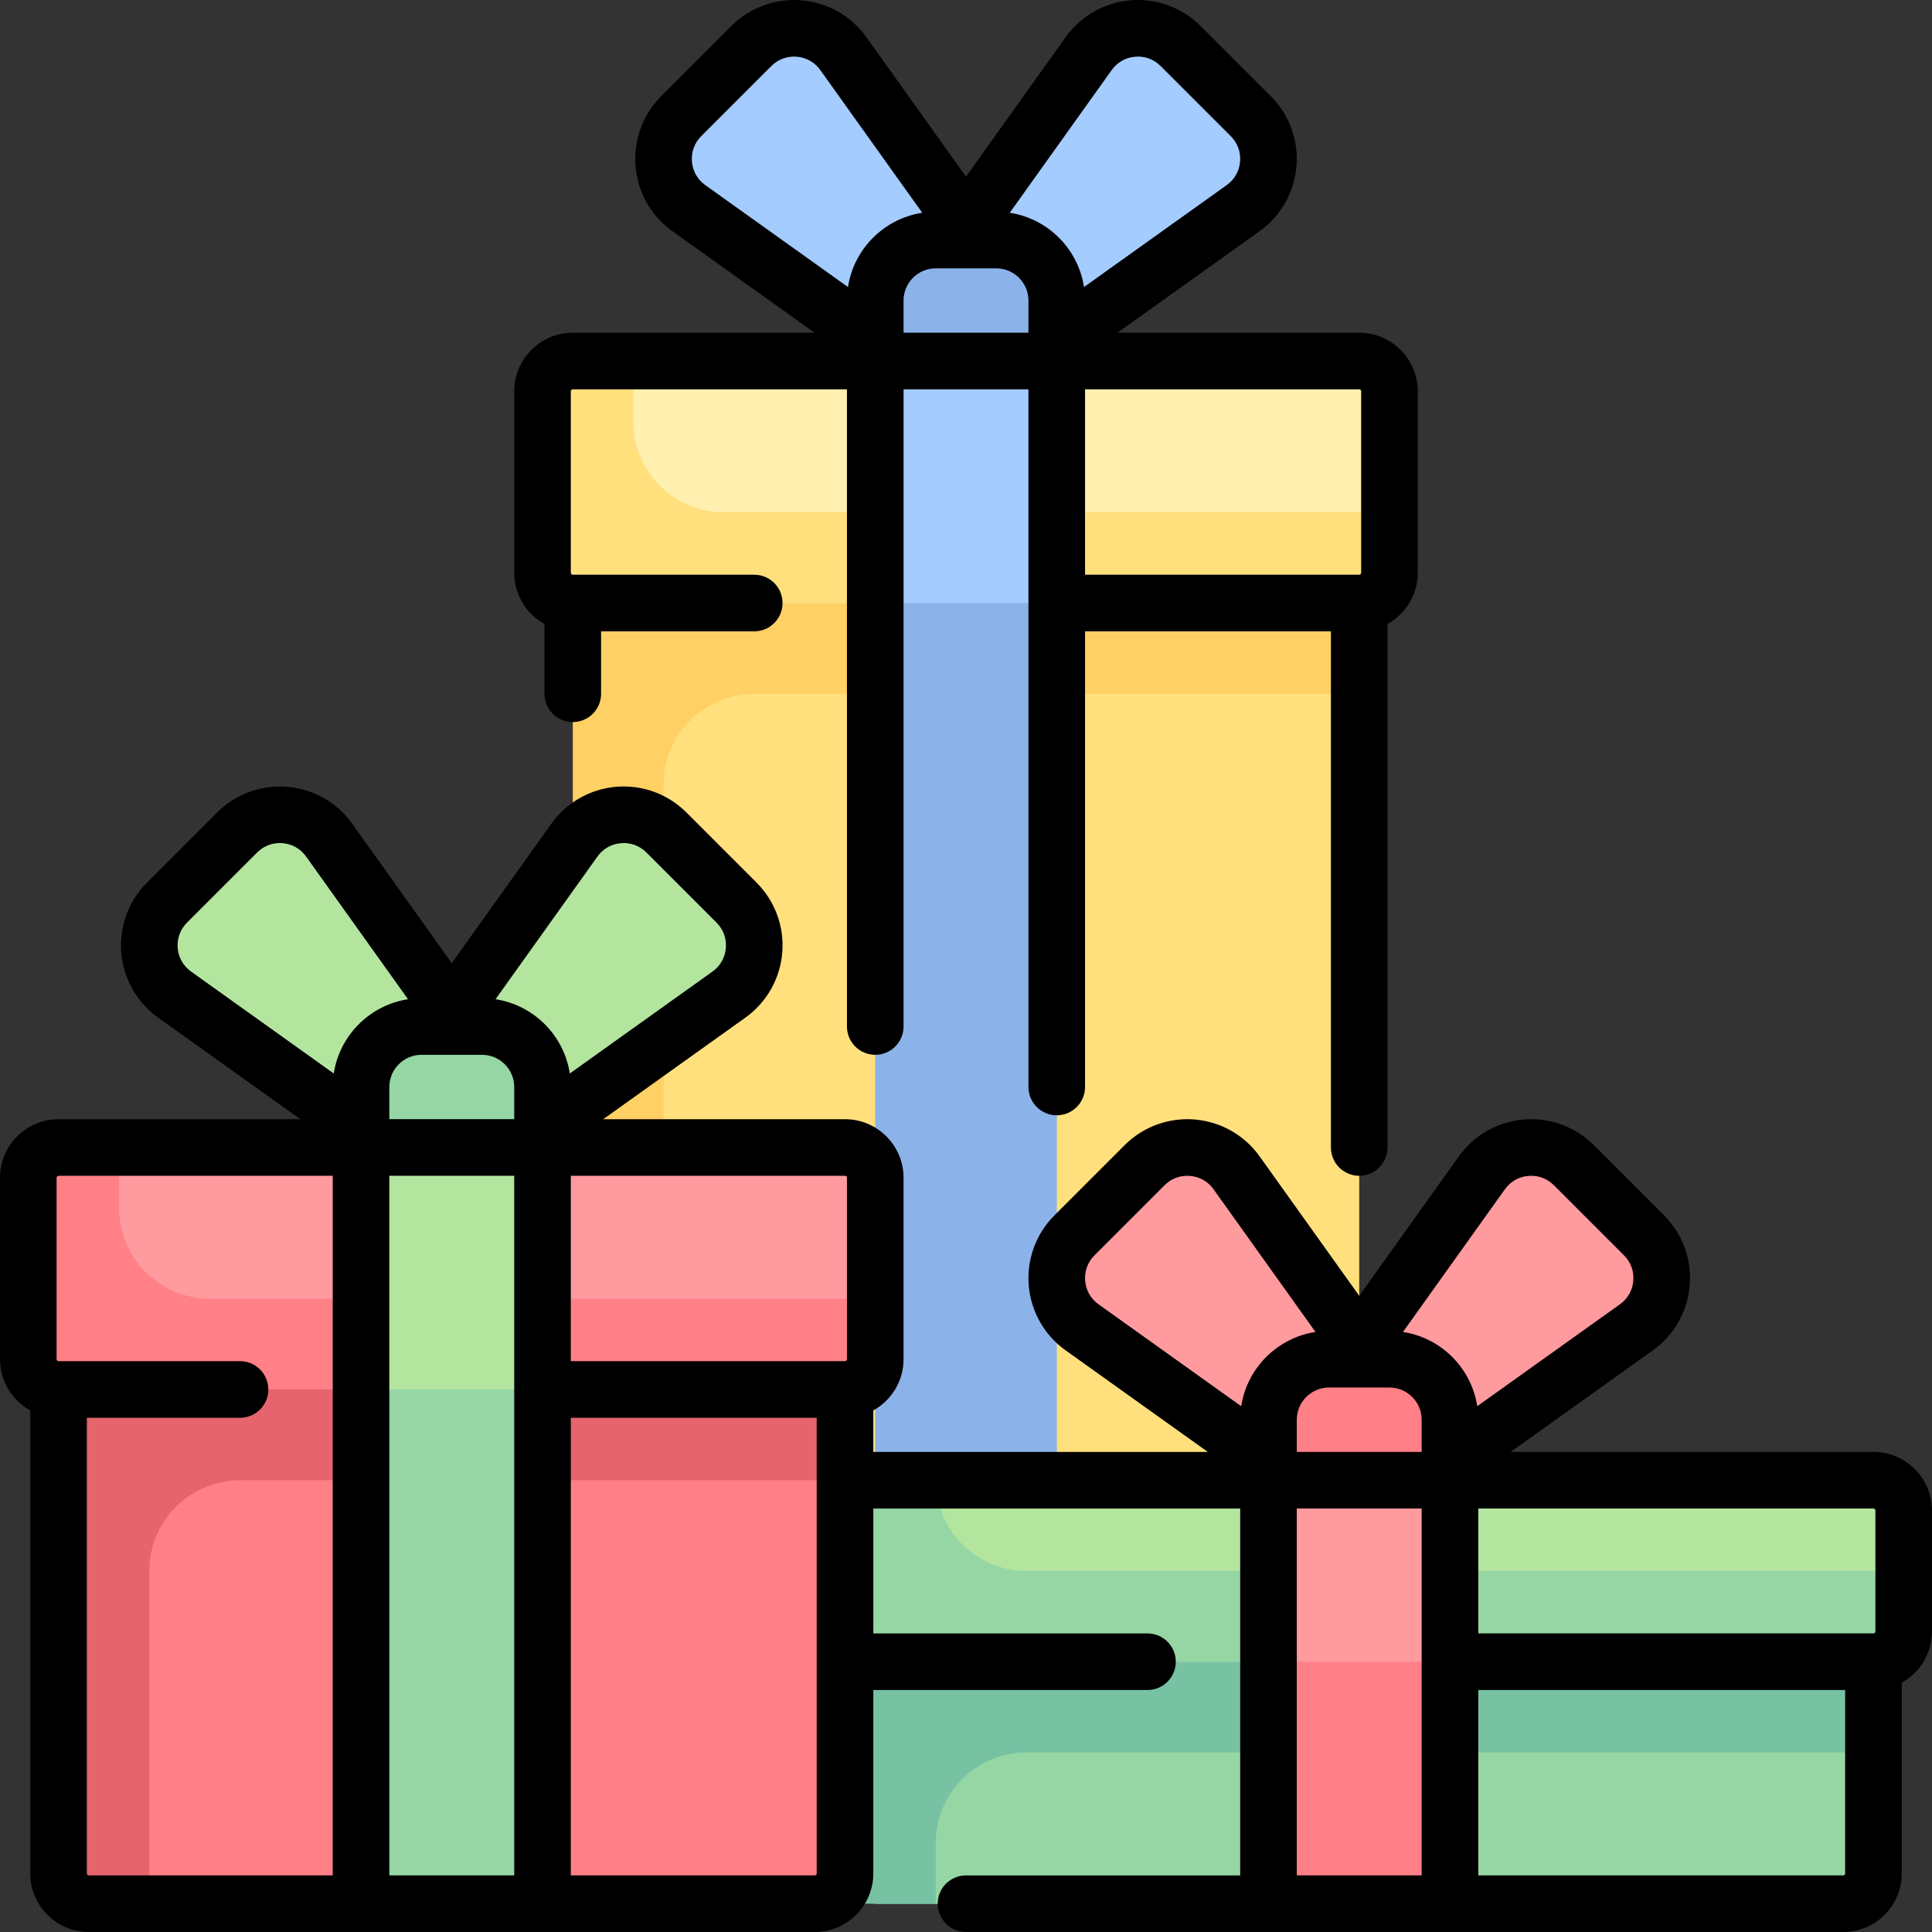 <svg id="Capa_1" enable-background="new 0 0 512.001 512.001" height="512" viewBox="0 0 512.001 512.001" width="512" xmlns="http://www.w3.org/2000/svg"><rect x="0" y="0" width="512.001" height="512.001" fill="#333333" stroke="none"/><g><g><path d="m288.502 14.216c5.759-8.062 17.377-9.024 24.383-2.018l18.581 18.582c7.005 7.005 6.044 18.624-2.018 24.382l-49.443 35.317-26.791-26.86z" fill="#a4ccff"/><path d="m160.334 143.776h199.876v352.71h-199.876z" fill="#ffe07d"/><path d="m199.888 183.856h160.322v-40.081h-208.419v352.71c0 4.427 3.589 8.016 8.016 8.016h16.032v-296.596c0-13.282 10.767-24.049 24.049-24.049z" fill="#ffd064"/><path d="m360.21 159.808h-208.419c-4.427 0-8.016-3.589-8.016-8.016v-48.097c0-4.427 3.589-8.016 8.016-8.016h208.419c4.427 0 8.016 3.589 8.016 8.016v48.097c0 4.427-3.589 8.016-8.016 8.016z" fill="#fff0af"/><path d="m223.5 14.216c-5.759-8.062-17.377-9.024-24.383-2.018l-18.581 18.582c-7.005 7.005-6.044 18.624 2.018 24.382l49.443 35.317 26.791-26.86z" fill="#a4ccff"/><path d="m191.872 135.759c-13.282 0-24.048-10.767-24.048-24.048v-16.032h-16.032c-4.427 0-8.016 3.589-8.016 8.016v48.097c0 4.427 3.589 8.016 8.016 8.016h208.418c4.427 0 8.016-3.589 8.016-8.016v-16.032h-176.354z" fill="#ffe07d"/><path d="m231.952 159.808h48.097v344.693h-48.097z" fill="#95d6a4"/><path d="m264.017 63.614h-16.032c-8.855 0-16.032 7.178-16.032 16.032v424.855h48.097v-424.854c-.001-8.855-7.179-16.033-16.033-16.033z" fill="#8bb3ea"/><path d="m231.952 95.679h48.097v64.129h-48.097z" fill="#a4ccff"/><path d="m392.711 310.812c5.759-8.062 17.377-9.024 24.383-2.018l18.581 18.582c7.005 7.005 6.044 18.624-2.018 24.382l-49.443 35.317-26.791-26.86z" fill="#ff9a9f"/><path d="m223.936 424.34 24.048 80.161h240.484c4.427 0 8.016-3.589 8.016-8.016v-72.145z" fill="#95d6a4"/><path d="m272.033 464.421h224.452v-40.081h-272.549v80.161h24.048v-16.032c0-13.282 10.767-24.048 24.049-24.048z" fill="#78c2a4"/><path d="m496.484 440.372h-272.548c-4.427 0-8.016-3.589-8.016-8.016v-32.064c0-4.427 3.589-8.016 8.016-8.016h272.548c4.427 0 8.016 3.589 8.016 8.016v32.064c.001 4.427-3.588 8.016-8.016 8.016z" fill="#b3e59f"/><path d="m327.709 310.812c-5.759-8.062-17.377-9.024-24.383-2.018l-18.581 18.582c-7.005 7.005-6.044 18.624 2.018 24.382l49.443 35.317 26.791-26.86z" fill="#ff9a9f"/><path d="m272.033 416.324c-13.282 0-24.048-10.767-24.048-24.048h-24.048c-4.427 0-8.016 3.589-8.016 8.016v32.064c0 4.427 3.589 8.016 8.016 8.016h272.548c4.427 0 8.016-3.589 8.016-8.016v-16.032z" fill="#95d6a4"/><path d="m336.162 440.372h48.097v64.129h-48.097z" fill="#95d6a4"/><path d="m368.226 360.211h-16.032c-8.855 0-16.032 7.178-16.032 16.032v128.258h48.097v-128.258c0-8.854-7.178-16.032-16.033-16.032z" fill="#ff8086"/><path d="m336.162 392.275h48.097v48.097h-48.097z" fill="#ff9a9f"/><path d="m152.228 222.635c5.759-8.062 17.377-9.024 24.383-2.018l18.581 18.582c7.005 7.005 6.044 18.624-2.018 24.382l-49.443 35.317-26.791-26.86z" fill="#b3e59f"/><path d="m15.517 352.195v144.29c0 4.427 3.589 8.016 8.016 8.016h192.387c4.427 0 8.016-3.589 8.016-8.016v-144.29z" fill="#ff8086"/><path d="m63.614 392.275h160.323v-40.081h-208.42v144.29c0 4.427 3.589 8.016 8.016 8.016h16.032v-88.177c0-13.281 10.767-24.048 24.049-24.048z" fill="#e5646e"/><path d="m223.936 368.227h-208.419c-4.427 0-8.016-3.589-8.016-8.016v-48.097c0-4.427 3.589-8.016 8.016-8.016h208.419c4.427 0 8.016 3.589 8.016 8.016v48.097c0 4.427-3.589 8.016-8.016 8.016z" fill="#ff9a9f"/><path d="m87.226 222.635c-5.759-8.062-17.377-9.024-24.383-2.018l-18.581 18.582c-7.005 7.005-6.044 18.624 2.018 24.382l49.443 35.317 26.791-26.86z" fill="#b3e59f"/><path d="m55.597 344.179c-13.282 0-24.048-10.767-24.048-24.048v-16.032h-16.032c-4.427 0-8.016 3.589-8.016 8.016v48.097c0 4.427 3.589 8.016 8.016 8.016h208.419c4.427 0 8.016-3.589 8.016-8.016v-16.032h-176.355z" fill="#ff8086"/><path d="m95.678 368.227h48.097v136.274h-48.097z" fill="#95d6a4"/><path d="m127.743 272.034h-16.033c-8.855 0-16.032 7.178-16.032 16.032v216.435h48.097v-216.435c0-8.855-7.178-16.032-16.032-16.032z" fill="#95d6a4"/><path d="m95.678 304.098h48.097v64.129h-48.097z" fill="#b3e59f"/></g><g><path d="m144.291 165.366v18.491c0 4.142 3.358 7.5 7.5 7.5s7.5-3.358 7.5-7.5v-16.548h40.593c4.142 0 7.5-3.358 7.5-7.5s-3.358-7.5-7.5-7.5h-48.093c-.285 0-.516-.231-.516-.516v-48.097c0-.285.231-.516.516-.516h72.661v168.855c0 4.142 3.358 7.5 7.5 7.5s7.5-3.358 7.5-7.5v-168.856h33.097v184.887c0 4.142 3.358 7.5 7.5 7.5s7.5-3.358 7.5-7.5v-120.758h65.161v136.79c0 4.142 3.358 7.5 7.5 7.5s7.5-3.358 7.5-7.5v-138.732c4.774-2.649 8.016-7.738 8.016-13.574v-48.097c0-8.556-6.96-15.516-15.516-15.516h-64.083l37.68-26.914c5.64-4.029 9.202-10.301 9.774-17.208.572-6.908-1.912-13.68-6.813-18.581l-18.58-18.582c-4.901-4.901-11.68-7.389-18.581-6.813-6.908.572-13.18 4.134-17.208 9.774l-26.398 36.957-26.398-36.956c-4.028-5.64-10.3-9.203-17.208-9.774-6.901-.574-13.68 1.911-18.581 6.813l-18.581 18.582c-4.901 4.901-7.384 11.673-6.813 18.581.572 6.907 4.134 13.179 9.774 17.208l37.68 26.914h-64.083c-8.556 0-15.516 6.96-15.516 15.516v48.097c0 5.835 3.242 10.924 8.016 13.573zm103.694-94.252h16.032c4.705 0 8.532 3.828 8.532 8.532v8.532h-33.097v-8.532c0-4.704 3.827-8.532 8.533-8.532zm112.741 32.581v48.097c0 .285-.231.516-.516.516h-72.661v-49.129h72.661c.285 0 .516.231.516.516zm-66.121-85.12c1.482-2.075 3.698-3.334 6.239-3.544 2.545-.208 4.934.667 6.737 2.47l18.581 18.582c1.803 1.803 2.68 4.196 2.47 6.737s-1.469 4.757-3.544 6.239l-37.811 27.008c-1.551-10.115-9.565-18.13-19.68-19.681zm-111.236 24.245c-.21-2.542.667-4.934 2.47-6.737l18.581-18.582c1.803-1.803 4.195-2.679 6.737-2.47 2.542.21 4.757 1.469 6.239 3.544l27.008 37.811c-10.115 1.55-18.13 9.565-19.681 19.68l-37.811-27.008c-2.074-1.482-3.333-3.697-3.543-6.238z"/><path d="m496.485 384.776h-96.148l37.68-26.915c5.64-4.029 9.203-10.301 9.774-17.208s-1.912-13.68-6.813-18.581l-18.582-18.582c-4.9-4.9-11.666-7.381-18.581-6.813-6.907.572-13.179 4.134-17.208 9.774l-26.397 36.959-26.398-36.957c-4.029-5.64-10.301-9.203-17.208-9.774-6.911-.568-13.68 1.912-18.581 6.813l-18.582 18.582c-4.901 4.901-7.384 11.673-6.813 18.581.572 6.907 4.134 13.179 9.774 17.208l37.68 26.915h-88.648v-10.991c4.774-2.649 8.016-7.738 8.016-13.574v-48.097c0-8.556-6.96-15.516-15.516-15.516h-64.083l37.68-26.914c5.64-4.029 9.203-10.301 9.774-17.209.571-6.907-1.912-13.679-6.813-18.58l-18.582-18.582c-4.901-4.901-11.676-7.384-18.581-6.813-6.907.572-13.179 4.134-17.208 9.774l-26.398 36.957-26.398-36.957c-4.028-5.64-10.3-9.203-17.208-9.774-6.91-.572-13.68 1.912-18.581 6.813l-18.582 18.581c-4.901 4.901-7.384 11.673-6.813 18.58.572 6.908 4.134 13.18 9.774 17.209l37.68 26.914h-64.078c-8.556 0-15.516 6.96-15.516 15.516v48.097c0 5.836 3.242 10.925 8.016 13.574v122.701c0 8.556 6.96 15.516 15.516 15.516h192.387c8.556 0 15.516-6.96 15.516-15.516v-48.613h72.658c4.142 0 7.5-3.358 7.5-7.5s-3.358-7.5-7.5-7.5h-72.658v-33.097h97.226v97.226h-72.661c-4.142 0-7.5 3.358-7.5 7.5s3.358 7.5 7.5 7.5h232.468c8.556 0 15.516-6.96 15.516-15.516v-50.557c4.774-2.649 8.016-7.738 8.016-13.574v-32.064c0-8.556-6.961-15.516-15.516-15.516zm-272.033-72.662v48.097c0 .285-.231.516-.516.516h-72.662v-49.129h72.662c.285 0 .516.231.516.516zm-112.742-32.581h16.032c4.705 0 8.532 3.828 8.532 8.532v8.532h-33.097v-8.532c.001-4.704 3.829-8.532 8.533-8.532zm24.565 32.065v185.403h-33.097v-185.403zm22.056-84.604c1.482-2.075 3.698-3.334 6.239-3.544 2.539-.208 4.934.667 6.737 2.47l18.582 18.582c1.803 1.803 2.68 4.195 2.47 6.736-.21 2.542-1.469 4.757-3.544 6.24l-37.811 27.008c-1.551-10.115-9.565-18.13-19.68-19.681zm-111.236 24.244c-.21-2.541.667-4.933 2.47-6.736l18.582-18.582c1.803-1.803 4.194-2.682 6.737-2.47 2.541.21 4.757 1.469 6.239 3.544l27.008 37.811c-10.115 1.55-18.13 9.565-19.68 19.68l-37.811-27.008c-2.076-1.482-3.335-3.697-3.545-6.239zm-24.078 245.247v-120.758h40.593c4.142 0 7.5-3.358 7.5-7.5s-3.358-7.5-7.5-7.5h-48.093c-.285 0-.516-.231-.516-.516v-48.097c0-.285.231-.516.516-.516h72.661v185.403h-64.645c-.285 0-.516-.231-.516-.516zm193.419 0c0 .285-.231.516-.516.516h-64.646v-121.274h65.162zm280.565-96.193v32.064c0 .285-.231.516-.516.516h-104.727v-33.097h104.726c.285.001.517.232.517.517zm-153.339-15.516v-8.533c0-4.705 3.828-8.532 8.532-8.532h16.032c4.705 0 8.532 3.828 8.532 8.532v8.533zm55.153-69.604c1.482-2.075 3.698-3.334 6.239-3.544 2.541-.209 4.934.667 6.737 2.47l18.582 18.582c1.803 1.803 2.68 4.196 2.47 6.737-.21 2.542-1.469 4.757-3.544 6.239l-37.811 27.008c-1.55-10.115-9.565-18.13-19.68-19.681zm-111.236 24.244c-.21-2.541.667-4.934 2.47-6.737l18.582-18.582c1.803-1.803 4.195-2.679 6.737-2.47 2.541.21 4.757 1.469 6.239 3.544l27.008 37.811c-10.115 1.55-18.13 9.565-19.681 19.68l-37.811-27.008c-2.075-1.481-3.334-3.697-3.544-6.238zm56.083 60.36h33.097v97.226h-33.097zm144.806 97.225h-96.71v-49.129h97.226v48.613c.001.285-.231.516-.516.516z"/></g></g></svg>